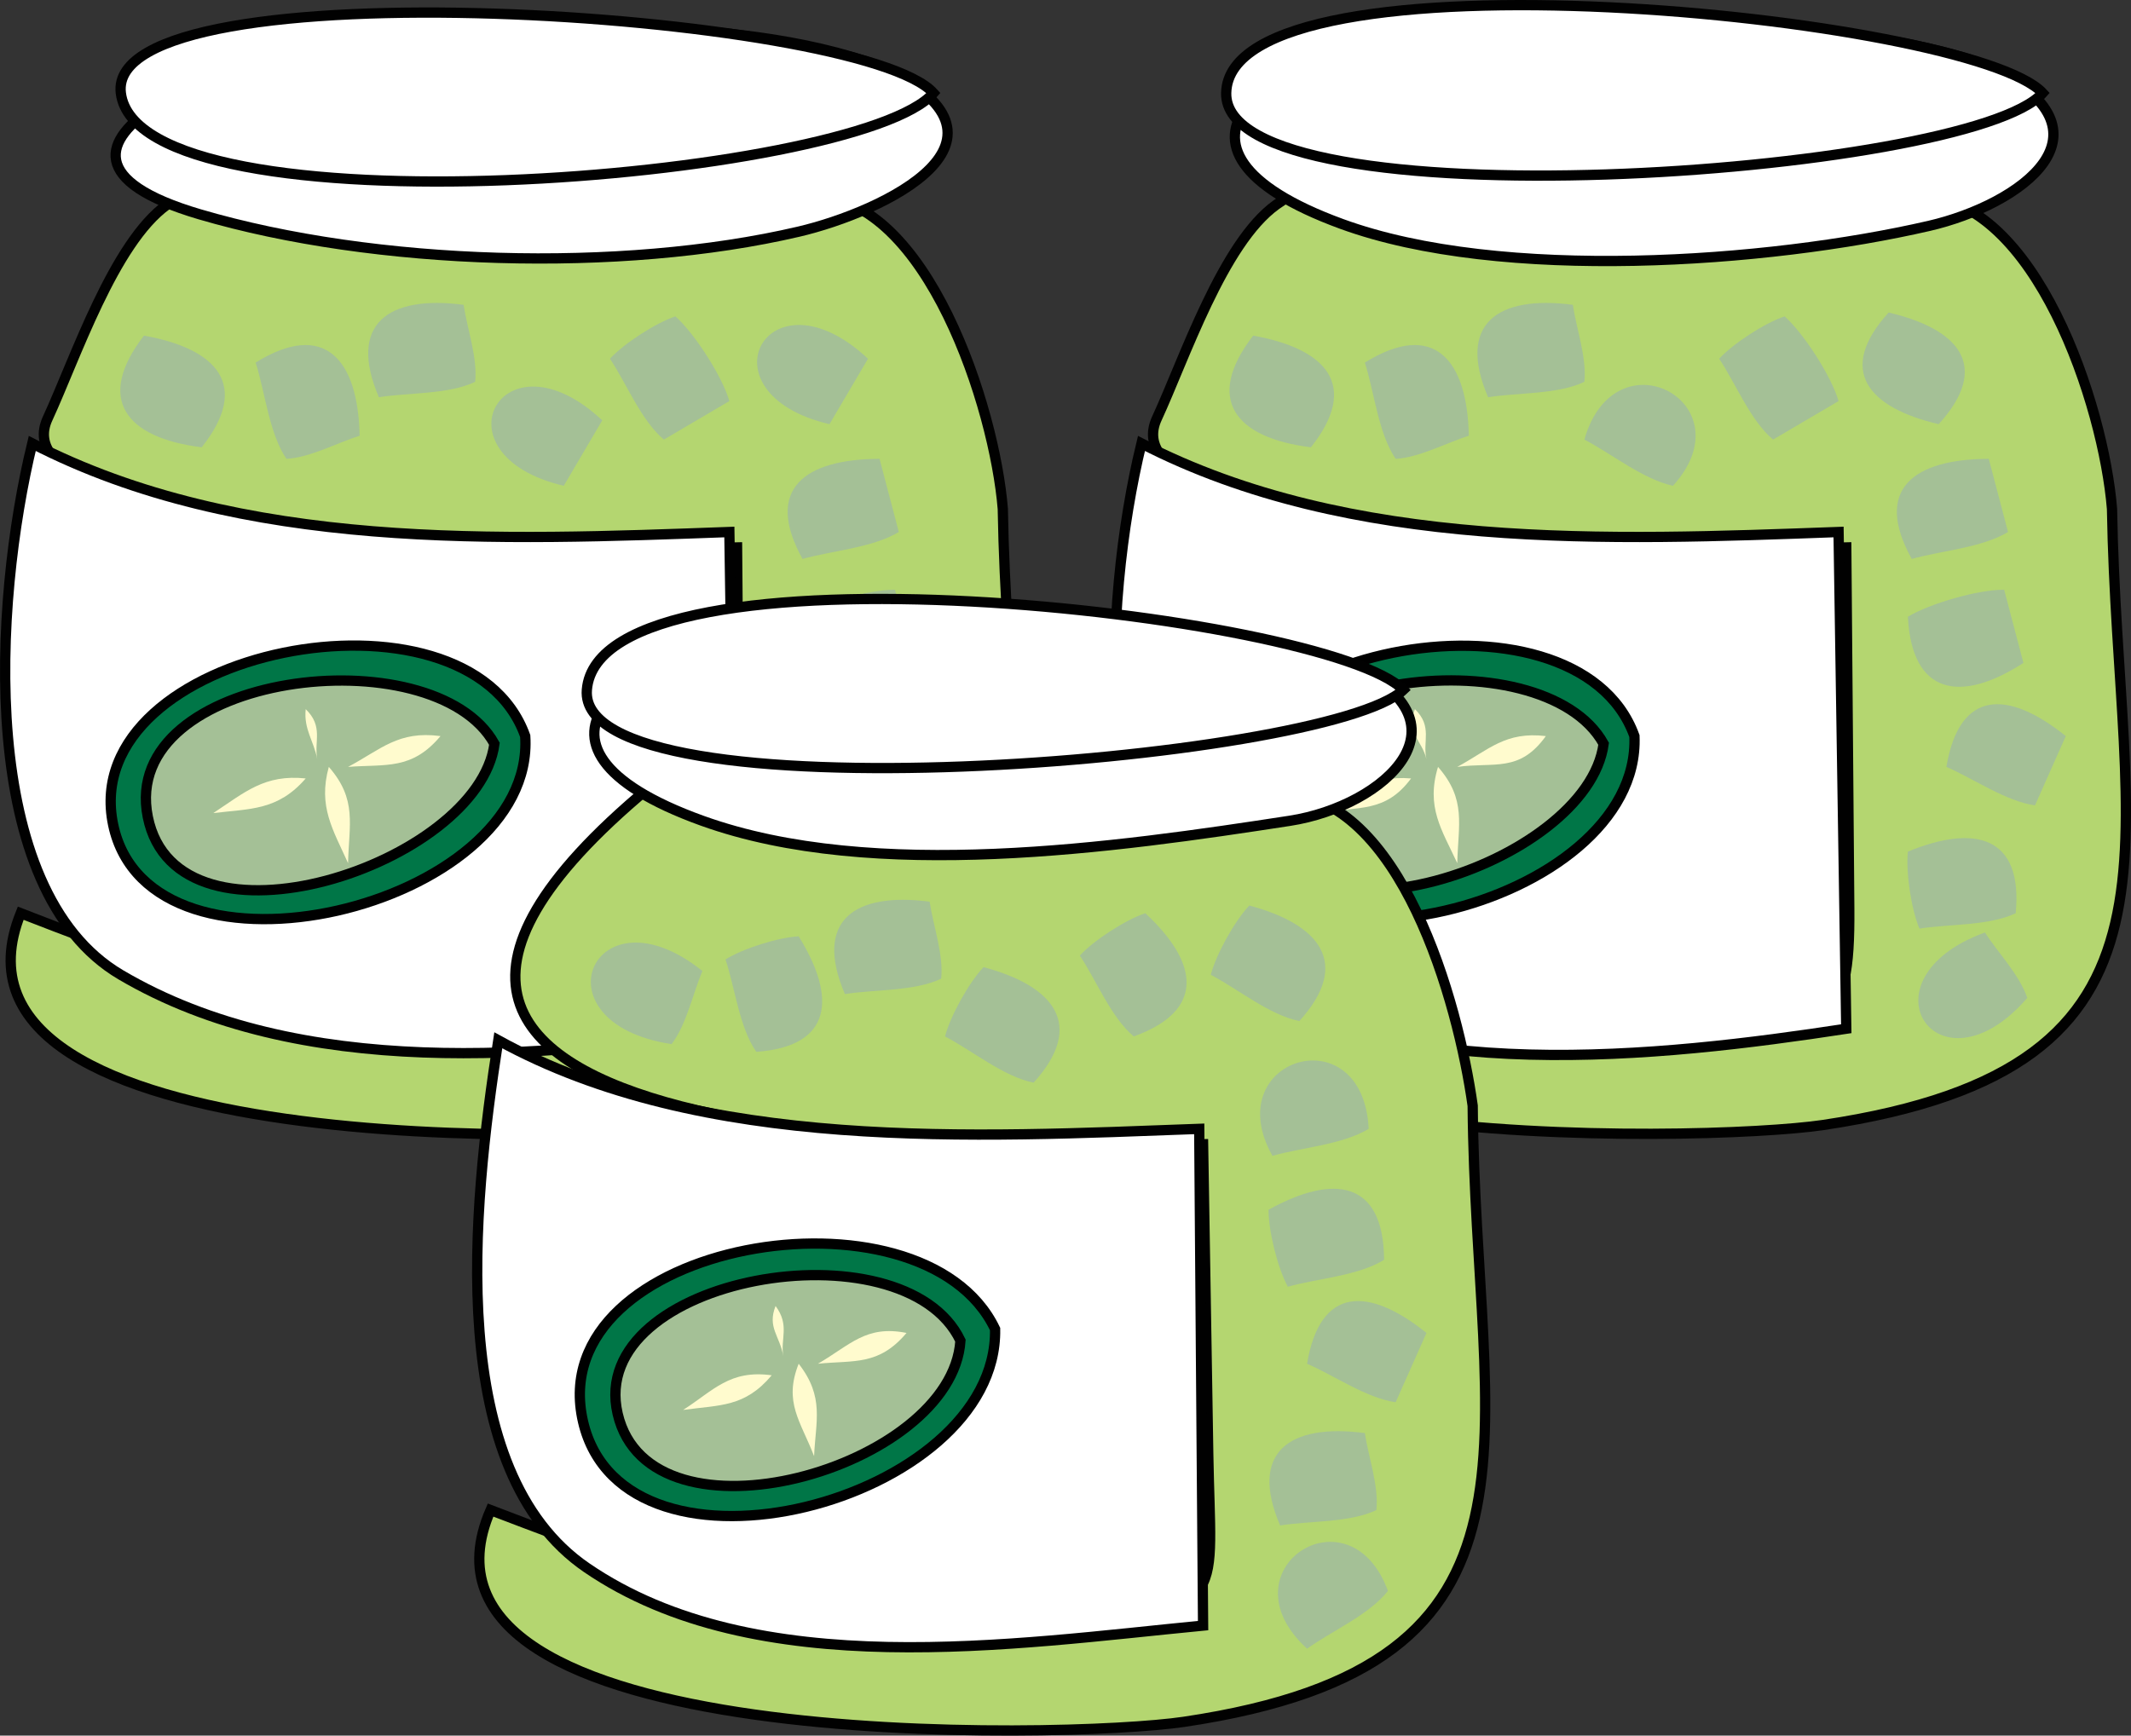 <svg xmlns="http://www.w3.org/2000/svg" xmlns:xlink="http://www.w3.org/1999/xlink" version="1.1" id="Layer_1" x="0px" y="0px" enable-background="new 0 0 822.05 841.89" xml:space="preserve" viewBox="203.26 250.52 414.98 338.05">
<rect x="203.26" y="250.52" width="414.98" height="338.05" fill="#333333" stroke="none"/>
<path fill-rule="evenodd" clip-rule="evenodd" fill="#B4D670" stroke="#010101" stroke-width="2" stroke-linecap="square" stroke-miterlimit="10" d="  M614.543,349.64c-1.613-20.083-14.829-60.453-37.417-60.972c-30.771-0.708-100.785-15.894-125.333,1.722  c-10.416,7.475-17.868,29.965-23.25,41.625c-5.157,11.174,18.004,15.839,26.25,18.375c34.417,10.586,72.511,7.46,108,6.75  c0.193,23.421,0.387,46.841,0.581,70.262c0.2,24.325-4.162,22.701-28.692,23.683c-39.888,1.596-74.633-8.68-111.389-22.694  c-20.39,47.96,112.478,44.61,135,41.25C633.87,458.363,615.642,416.125,614.543,349.64z"/>
<path fill-rule="evenodd" clip-rule="evenodd" fill="#FFFFFF" stroke="#010101" stroke-width="2" stroke-linecap="square" stroke-miterlimit="10" d="  M590.543,263.39c-30.755-11.382-74.722-6.524-107.027-5.056c-33.741,1.534-59.709,20.922-18.973,35.806  c31.05,11.344,82.916,7.635,114.375,0.375C596.612,290.432,616.771,276.17,590.543,263.39z"/>
<path fill-rule="evenodd" clip-rule="evenodd" fill="#FFFFFF" stroke="#010101" stroke-width="2" stroke-linecap="square" stroke-miterlimit="10" d="  M601.043,268.64c-14.215,16.12-159.514,26.184-159,0C442.622,239.153,587.084,253.592,601.043,268.64z"/>
<path fill-rule="evenodd" clip-rule="evenodd" fill="#FFFFFF" stroke="#010101" stroke-width="2" stroke-linecap="square" stroke-miterlimit="10" d="  M562.793,450.89c-0.5-32.25-1-64.5-1.5-96.75c-44.804,1.634-94.931,3.76-135.75-17.25c-7.641,31.453-10.211,85.481,16.5,103.5  C474.534,462.308,526.775,456.392,562.793,450.89z"/>
<path fill-rule="evenodd" clip-rule="evenodd" fill="#FFFFFF" d="M482.543,405.89c-2.066-4.573-9.379-6.826,2.25-6  C483.02,401.057,481.514,403.612,482.543,405.89z"/>
<path fill-rule="evenodd" clip-rule="evenodd" fill="#A4C096" d="M580.793,333.14c-13.797-3.235-19.959-10.515-9.75-21.75  C584.84,314.625,591.002,321.905,580.793,333.14z"/>
<path fill-rule="evenodd" clip-rule="evenodd" fill="#A4C096" d="M511.793,324.89c-5.211,2.491-12.987,2.078-18.75,3  c-6.094-14.231,1.746-19.931,16.5-18C510.246,314.58,512.289,320.213,511.793,324.89z"/>
<path fill-rule="evenodd" clip-rule="evenodd" fill="#A4C096" d="M475.043,339.89c-3.372-4.937-4.158-12.995-6-18.75  c13.351-8.288,19.959-0.706,20.25,14.25C484.827,336.8,479.683,339.627,475.043,339.89z"/>
<path fill-rule="evenodd" clip-rule="evenodd" fill="#A4C096" d="M458.543,337.64c-14.886-1.832-20.735-9.461-11.25-21.75  C461.504,318.426,468.128,325.557,458.543,337.64z"/>
<path fill-rule="evenodd" clip-rule="evenodd" fill="#A4C096" d="M548.543,336.14c-4.419-3.693-7.271-10.908-10.5-15.75  c2.751-2.983,8.898-6.975,12.75-8.25c3.72,3.318,9.133,11.712,10.5,16.5C557.043,331.14,552.793,333.64,548.543,336.14z"/>
<path fill-rule="evenodd" clip-rule="evenodd" fill="#A4C096" d="M529.043,345.14c-5.858-1.284-11.886-6.201-17.25-9  C517.771,315.099,543.65,329.064,529.043,345.14z"/>
<path fill-rule="evenodd" clip-rule="evenodd" fill="#A4C096" d="M594.293,354.14c-5.135,3.086-12.929,3.62-18.75,5.25  c-7.565-13.641,0.456-19.461,15-19.5C591.793,344.64,593.043,349.39,594.293,354.14z"/>
<path fill-rule="evenodd" clip-rule="evenodd" fill="#A4C096" d="M597.293,379.64c-12.294,7.943-21.744,6.195-22.5-9  c4.288-2.577,13.755-5.318,18.75-5.25C594.793,370.14,596.043,374.89,597.293,379.64z"/>
<path fill-rule="evenodd" clip-rule="evenodd" fill="#A4C096" d="M599.543,407.39c-5.735-0.833-11.888-5.168-17.25-7.5  c2.527-15.182,12.029-15.019,23.25-6C603.543,398.39,601.543,402.89,599.543,407.39z"/>
<path fill-rule="evenodd" clip-rule="evenodd" fill="#A4C096" d="M595.793,428.39c-5.211,2.49-12.987,2.078-18.75,3  c-1.586-3.723-2.677-10.976-2.25-15C587.863,411.011,597.223,413.357,595.793,428.39z"/>
<path fill-rule="evenodd" clip-rule="evenodd" fill="#A4C096" d="M598.043,444.89c-17.348,20.028-33.295-3.627-8.25-12.75  C592.378,436.134,596.539,440.416,598.043,444.89z"/>
<path fill-rule="evenodd" clip-rule="evenodd" fill="#007647" stroke="#000000" stroke-width="2" stroke-linecap="square" stroke-miterlimit="10" d="  M521.543,393.89c1.385,33.318-72.986,51.599-80.25,17.25C433.998,376.644,510.161,362.146,521.543,393.89z"/>
<path fill-rule="evenodd" clip-rule="evenodd" fill="#A4C096" stroke="#000000" stroke-width="2" stroke-linecap="square" stroke-miterlimit="10" d="  M515.543,395.39c-3.124,23.586-61.521,42.794-67.5,14.25C442.162,381.565,503.659,373.937,515.543,395.39z"/>
<path fill-rule="evenodd" clip-rule="evenodd" fill="#FFFBCE" d="M487.043,399.89c6.161-3.336,9.356-6.948,17.25-6  C499.139,401.055,494.302,398.904,487.043,399.89z"/>
<path fill-rule="evenodd" clip-rule="evenodd" fill="#FFFBCE" d="M460.793,408.89c6.113-3.566,9.39-7.438,17.25-6.75  C472.984,408.973,467.758,407.451,460.793,408.89z"/>
<path fill-rule="evenodd" clip-rule="evenodd" fill="#FFFBCE" d="M487.043,418.64c-3.015-6.511-6.136-10.906-3.75-18.75  C488.877,406.27,487.203,411.159,487.043,418.64z"/>
<path fill-rule="evenodd" clip-rule="evenodd" fill="#FFFBCE" d="M481.043,398.39c-0.925-3.867-4.077-5.048-2.25-9.75  C482.301,392.054,480.232,395.002,481.043,398.39z"/>
<path fill-rule="evenodd" clip-rule="evenodd" fill="#B4D670" stroke="#010101" stroke-width="2" stroke-linecap="square" stroke-miterlimit="10" d="  M398.541,349.64c-1.586-19.744-14.741-60.47-36.722-60.972c-30.893-0.706-101.396-15.98-126.028,1.722  c-10.417,7.486-17.865,29.958-23.25,41.625c-5.224,11.317,18.681,15.868,27,18.375c34.368,10.359,71.824,7.458,107.25,6.75  c0.167,20.268,0.335,40.535,0.502,60.803c0.242,29.259,3.956,28.398-23.752,32.947c-39.018,6.405-80.725-8.685-116.25-22.5  c-19.397,48.204,111.825,44.812,135,41.25C418.293,457.961,399.648,416.601,398.541,349.64z"/>
<path fill-rule="evenodd" clip-rule="evenodd" fill="#FFFFFF" stroke="#010101" stroke-width="2" stroke-linecap="square" stroke-miterlimit="10" d="  M374.541,263.39c-28.572-10.575-71.977-7.725-102-5.25c-19.779,1.63-73.636,21.401-30.375,34.125  c34.059,10.018,82.012,11.462,116.625,3.375C375.135,291.821,405.268,277.653,374.541,263.39z"/>
<path fill-rule="evenodd" clip-rule="evenodd" fill="#FFFFFF" stroke="#010101" stroke-width="2" stroke-linecap="square" stroke-miterlimit="10" d="  M385.041,268.64c-14.557,16.938-154.767,28.328-158.25,0C223.659,243.167,370.853,252.885,385.041,268.64z"/>
<path fill-rule="evenodd" clip-rule="evenodd" fill="#FFFFFF" stroke="#010101" stroke-width="2" stroke-linecap="square" stroke-miterlimit="10" d="  M346.791,450.89c-0.5-32.25-1-64.5-1.5-96.75c-44.804,1.634-94.931,3.76-135.75-17.25c-7.54,31.038-10.839,86.96,17.25,103.5  C261.609,460.893,308.903,456.678,346.791,450.89z"/>
<path fill-rule="evenodd" clip-rule="evenodd" fill="#FFFFFF" d="M266.541,405.89c-2.066-4.573-9.379-6.826,2.25-6  C267.018,401.057,265.511,403.612,266.541,405.89z"/>
<path fill-rule="evenodd" clip-rule="evenodd" fill="#A4C096" d="M364.791,333.14c-25.698-6.025-12.044-31.033,7.5-12.75  C369.791,324.64,367.291,328.89,364.791,333.14z"/>
<path fill-rule="evenodd" clip-rule="evenodd" fill="#A4C096" d="M295.791,324.89c-5.211,2.491-12.987,2.078-18.75,3  c-6.094-14.231,1.747-19.931,16.5-18C294.244,314.58,296.287,320.213,295.791,324.89z"/>
<path fill-rule="evenodd" clip-rule="evenodd" fill="#A4C096" d="M259.041,339.89c-3.373-4.937-4.158-12.995-6-18.75  c13.351-8.288,19.958-0.706,20.25,14.25C268.825,336.8,263.681,339.627,259.041,339.89z"/>
<path fill-rule="evenodd" clip-rule="evenodd" fill="#A4C096" d="M242.541,337.64c-14.886-1.832-20.736-9.461-11.25-21.75  C245.501,318.426,252.125,325.557,242.541,337.64z"/>
<path fill-rule="evenodd" clip-rule="evenodd" fill="#A4C096" d="M332.541,336.14c-4.419-3.693-7.272-10.908-10.5-15.75  c2.751-2.983,8.898-6.975,12.75-8.25c3.72,3.318,9.132,11.712,10.5,16.5C341.041,331.14,336.791,333.64,332.541,336.14z"/>
<path fill-rule="evenodd" clip-rule="evenodd" fill="#A4C096" d="M313.041,345.14c-25.698-6.025-12.044-31.033,7.5-12.75  C318.041,336.64,315.541,340.89,313.041,345.14z"/>
<path fill-rule="evenodd" clip-rule="evenodd" fill="#A4C096" d="M378.291,354.14c-5.135,3.086-12.929,3.62-18.75,5.25  c-7.565-13.641,0.456-19.461,15-19.5C375.791,344.64,377.041,349.39,378.291,354.14z"/>
<path fill-rule="evenodd" clip-rule="evenodd" fill="#A4C096" d="M381.291,379.64c-12.293,7.943-21.745,6.195-22.5-9  c4.289-2.577,13.755-5.318,18.75-5.25C378.791,370.14,380.041,374.89,381.291,379.64z"/>
<path fill-rule="evenodd" clip-rule="evenodd" fill="#A4C096" d="M383.541,407.39c-5.735-0.833-11.888-5.168-17.25-7.5  c2.528-15.182,12.03-15.019,23.25-6C387.541,398.39,385.541,402.89,383.541,407.39z"/>
<path fill-rule="evenodd" clip-rule="evenodd" fill="#A4C096" d="M379.791,428.39c-5.211,2.49-12.987,2.078-18.75,3  c-1.575-3.744-2.678-10.962-2.25-15c4.662-1.895,14.548-3.108,19.5-2.25C378.791,418.89,379.291,423.64,379.791,428.39z"/>
<path fill-rule="evenodd" clip-rule="evenodd" fill="#A4C096" d="M382.791,444.89c-17.928,19.984-34.299-3.535-9-12.75  C376.603,436.124,381.092,440.362,382.791,444.89z"/>
<path fill-rule="evenodd" clip-rule="evenodd" fill="#007647" stroke="#000000" stroke-width="2" stroke-linecap="square" stroke-miterlimit="10" d="  M305.541,393.89c2.137,33.514-73.084,51.426-80.25,17.25C218.093,376.809,294.197,361.973,305.541,393.89z"/>
<path fill-rule="evenodd" clip-rule="evenodd" fill="#A4C096" stroke="#000000" stroke-width="2" stroke-linecap="square" stroke-miterlimit="10" d="  M299.541,395.39c-3.121,23.562-61.757,42.798-67.5,14.25C226.358,381.39,287.749,374.103,299.541,395.39z"/>
<path fill-rule="evenodd" clip-rule="evenodd" fill="#FFFBCE" d="M271.041,399.89c6.427-3.41,9.78-7.104,18-6  C283.453,400.55,278.438,399.329,271.041,399.89z"/>
<path fill-rule="evenodd" clip-rule="evenodd" fill="#FFFBCE" d="M244.791,408.89c6.131-4.042,10.001-7.603,18-6.75  C257.346,408.438,251.938,408.01,244.791,408.89z"/>
<path fill-rule="evenodd" clip-rule="evenodd" fill="#FFFBCE" d="M271.041,418.64c-2.936-6.526-5.884-11.047-3.75-18.75  C272.875,406.27,271.201,411.159,271.041,418.64z"/>
<path fill-rule="evenodd" clip-rule="evenodd" fill="#FFFBCE" d="M265.041,398.39c-0.663-3.557-2.665-5.842-2.25-9.75  C266.289,392.044,264.386,394.873,265.041,398.39z"/>
<path fill-rule="evenodd" clip-rule="evenodd" fill="#B4D670" stroke="#010101" stroke-width="2" stroke-linecap="square" stroke-miterlimit="10" d="  M490.043,465.89c-2.816-20.188-13.972-60.433-37.417-60.972c-24.636-0.566-104.68-16.24-123.085-0.903  c-86.347,71.956,67.207,70.207,108.002,69.375c0.335,20.101,0.67,40.2,1.005,60.301c0.485,29.139,3.808,28.752-24.257,33.449  c-39.012,6.53-79.992-8.961-115.5-22.5c-20.796,47.886,112.697,44.557,135.002,41.25  C509.267,574.702,490.587,531.137,490.043,465.89z"/>
<path fill-rule="evenodd" clip-rule="evenodd" fill="#FFFFFF" stroke="#010101" stroke-width="2" stroke-linecap="square" stroke-miterlimit="10" d="  M465.293,379.64c-29.966-11.722-74.707-6.437-106.474-5.056c-33.979,1.478-59.777,21.056-18.778,35.806  c33.307,11.982,80.538,5.206,114.377,0C473.02,407.528,491.156,390.961,465.293,379.64z"/>
<path fill-rule="evenodd" clip-rule="evenodd" fill="#FFFFFF" stroke="#010101" stroke-width="2" stroke-linecap="square" stroke-miterlimit="10" d="  M476.543,384.89c-14.733,14.054-161.038,25.741-159.002,0C319.985,353.981,461.837,369.881,476.543,384.89z"/>
<path fill-rule="evenodd" clip-rule="evenodd" fill="#FFFFFF" stroke="#010101" stroke-width="2" stroke-linecap="square" stroke-miterlimit="10" d="  M437.543,567.14c-0.25-32.25-0.5-64.5-0.75-96.75c-43.827,1.599-96.699,4.627-136.502-17.25  c-5.154,33.132-10.356,83.868,17.25,102.75C350.557,578.472,400.74,570.691,437.543,567.14z"/>
<path fill-rule="evenodd" clip-rule="evenodd" fill="#FFFFFF" d="M358.041,522.14c-2.151-4.637-9.639-7.142,2.25-6  C358.147,517.199,356.899,519.679,358.041,522.14z"/>
<path fill-rule="evenodd" clip-rule="evenodd" fill="#A4C096" d="M456.293,449.39c-5.81-1.146-11.944-6.232-17.25-9  c1.031-3.992,4.659-10.51,7.5-13.5C460.253,430.551,466.483,438.16,456.293,449.39z"/>
<path fill-rule="evenodd" clip-rule="evenodd" fill="#A4C096" d="M386.541,441.14c-5.211,2.49-12.987,2.078-18.75,3  c-6.094-14.231,1.747-19.931,16.5-18C384.994,430.83,387.037,436.462,386.541,441.14z"/>
<path fill-rule="evenodd" clip-rule="evenodd" fill="#A4C096" d="M350.541,455.39c-3.301-4.733-4.156-12.468-6-18  c3.385-2.119,10.262-4.287,14.25-4.5C366.16,444.765,365.443,454.329,350.541,455.39z"/>
<path fill-rule="evenodd" clip-rule="evenodd" fill="#A4C096" d="M334.041,453.89c-27.133-4.127-15.192-31.214,6-14.25  C338.165,444.096,336.953,450.08,334.041,453.89z"/>
<path fill-rule="evenodd" clip-rule="evenodd" fill="#A4C096" d="M424.043,452.39c-4.42-3.692-7.273-10.907-10.502-15.75  c2.726-2.984,8.914-6.98,12.752-8.25C436.623,437.958,438.134,447.299,424.043,452.39z"/>
<path fill-rule="evenodd" clip-rule="evenodd" fill="#A4C096" d="M404.541,461.39c-5.81-1.146-11.945-6.232-17.25-9  c1.032-3.992,4.659-10.51,7.5-13.5C408.501,442.551,414.731,450.16,404.541,461.39z"/>
<path fill-rule="evenodd" clip-rule="evenodd" fill="#A4C096" d="M469.793,470.39c-5.135,3.086-12.929,3.62-18.75,5.25  C440.377,456.648,468.681,448.007,469.793,470.39z"/>
<path fill-rule="evenodd" clip-rule="evenodd" fill="#A4C096" d="M472.793,495.89c-5.025,3.143-12.982,3.635-18.75,5.25  c-1.978-3.622-3.781-10.873-3.75-15C462.957,479.13,472.689,480.395,472.793,495.89z"/>
<path fill-rule="evenodd" clip-rule="evenodd" fill="#A4C096" d="M475.043,523.64c-5.735-0.833-11.888-5.169-17.25-7.5  c2.527-15.182,12.029-15.02,23.25-6C479.043,514.64,477.043,519.14,475.043,523.64z"/>
<path fill-rule="evenodd" clip-rule="evenodd" fill="#A4C096" d="M471.293,544.64c-5.211,2.49-12.987,2.078-18.75,3  c-6.094-14.231,1.746-19.931,16.5-18C469.746,534.33,471.789,539.962,471.293,544.64z"/>
<path fill-rule="evenodd" clip-rule="evenodd" fill="#A4C096" d="M473.543,560.39c-3.642,4.637-10.902,7.787-15.75,11.25  C441.018,556.321,466.065,539.985,473.543,560.39z"/>
<path fill-rule="evenodd" clip-rule="evenodd" fill="#007647" stroke="#000000" stroke-width="2" stroke-linecap="square" stroke-miterlimit="10" d="  M397.041,509.39c0.626,33.712-72.262,52.646-80.25,18C308.681,492.213,382.873,479.649,397.041,509.39z"/>
<path fill-rule="evenodd" clip-rule="evenodd" fill="#A4C096" stroke="#000000" stroke-width="2" stroke-linecap="square" stroke-miterlimit="10" d="  M390.291,511.64c-1.613,24.921-60.412,41.542-66.75,14.25C317.309,499.053,379.233,488.445,390.291,511.64z"/>
<path fill-rule="evenodd" clip-rule="evenodd" fill="#FFFBCE" d="M362.541,516.14c6.291-3.647,9.349-7.583,17.25-6  C374.355,516.589,369.541,515.422,362.541,516.14z"/>
<path fill-rule="evenodd" clip-rule="evenodd" fill="#FFFBCE" d="M336.291,525.14c5.902-3.783,9.065-7.881,17.25-6.75  C348.263,524.657,343.491,524.134,336.291,525.14z"/>
<path fill-rule="evenodd" clip-rule="evenodd" fill="#FFFBCE" d="M361.791,534.14c-2.609-6.801-5.988-10.483-3-18  C363.85,522.642,362.089,527.283,361.791,534.14z"/>
<path fill-rule="evenodd" clip-rule="evenodd" fill="#FFFBCE" d="M355.791,514.64c-0.682-3.952-3.153-5.577-1.5-9.75  C357.092,508.68,355.206,511.247,355.791,514.64z"/>
</svg>